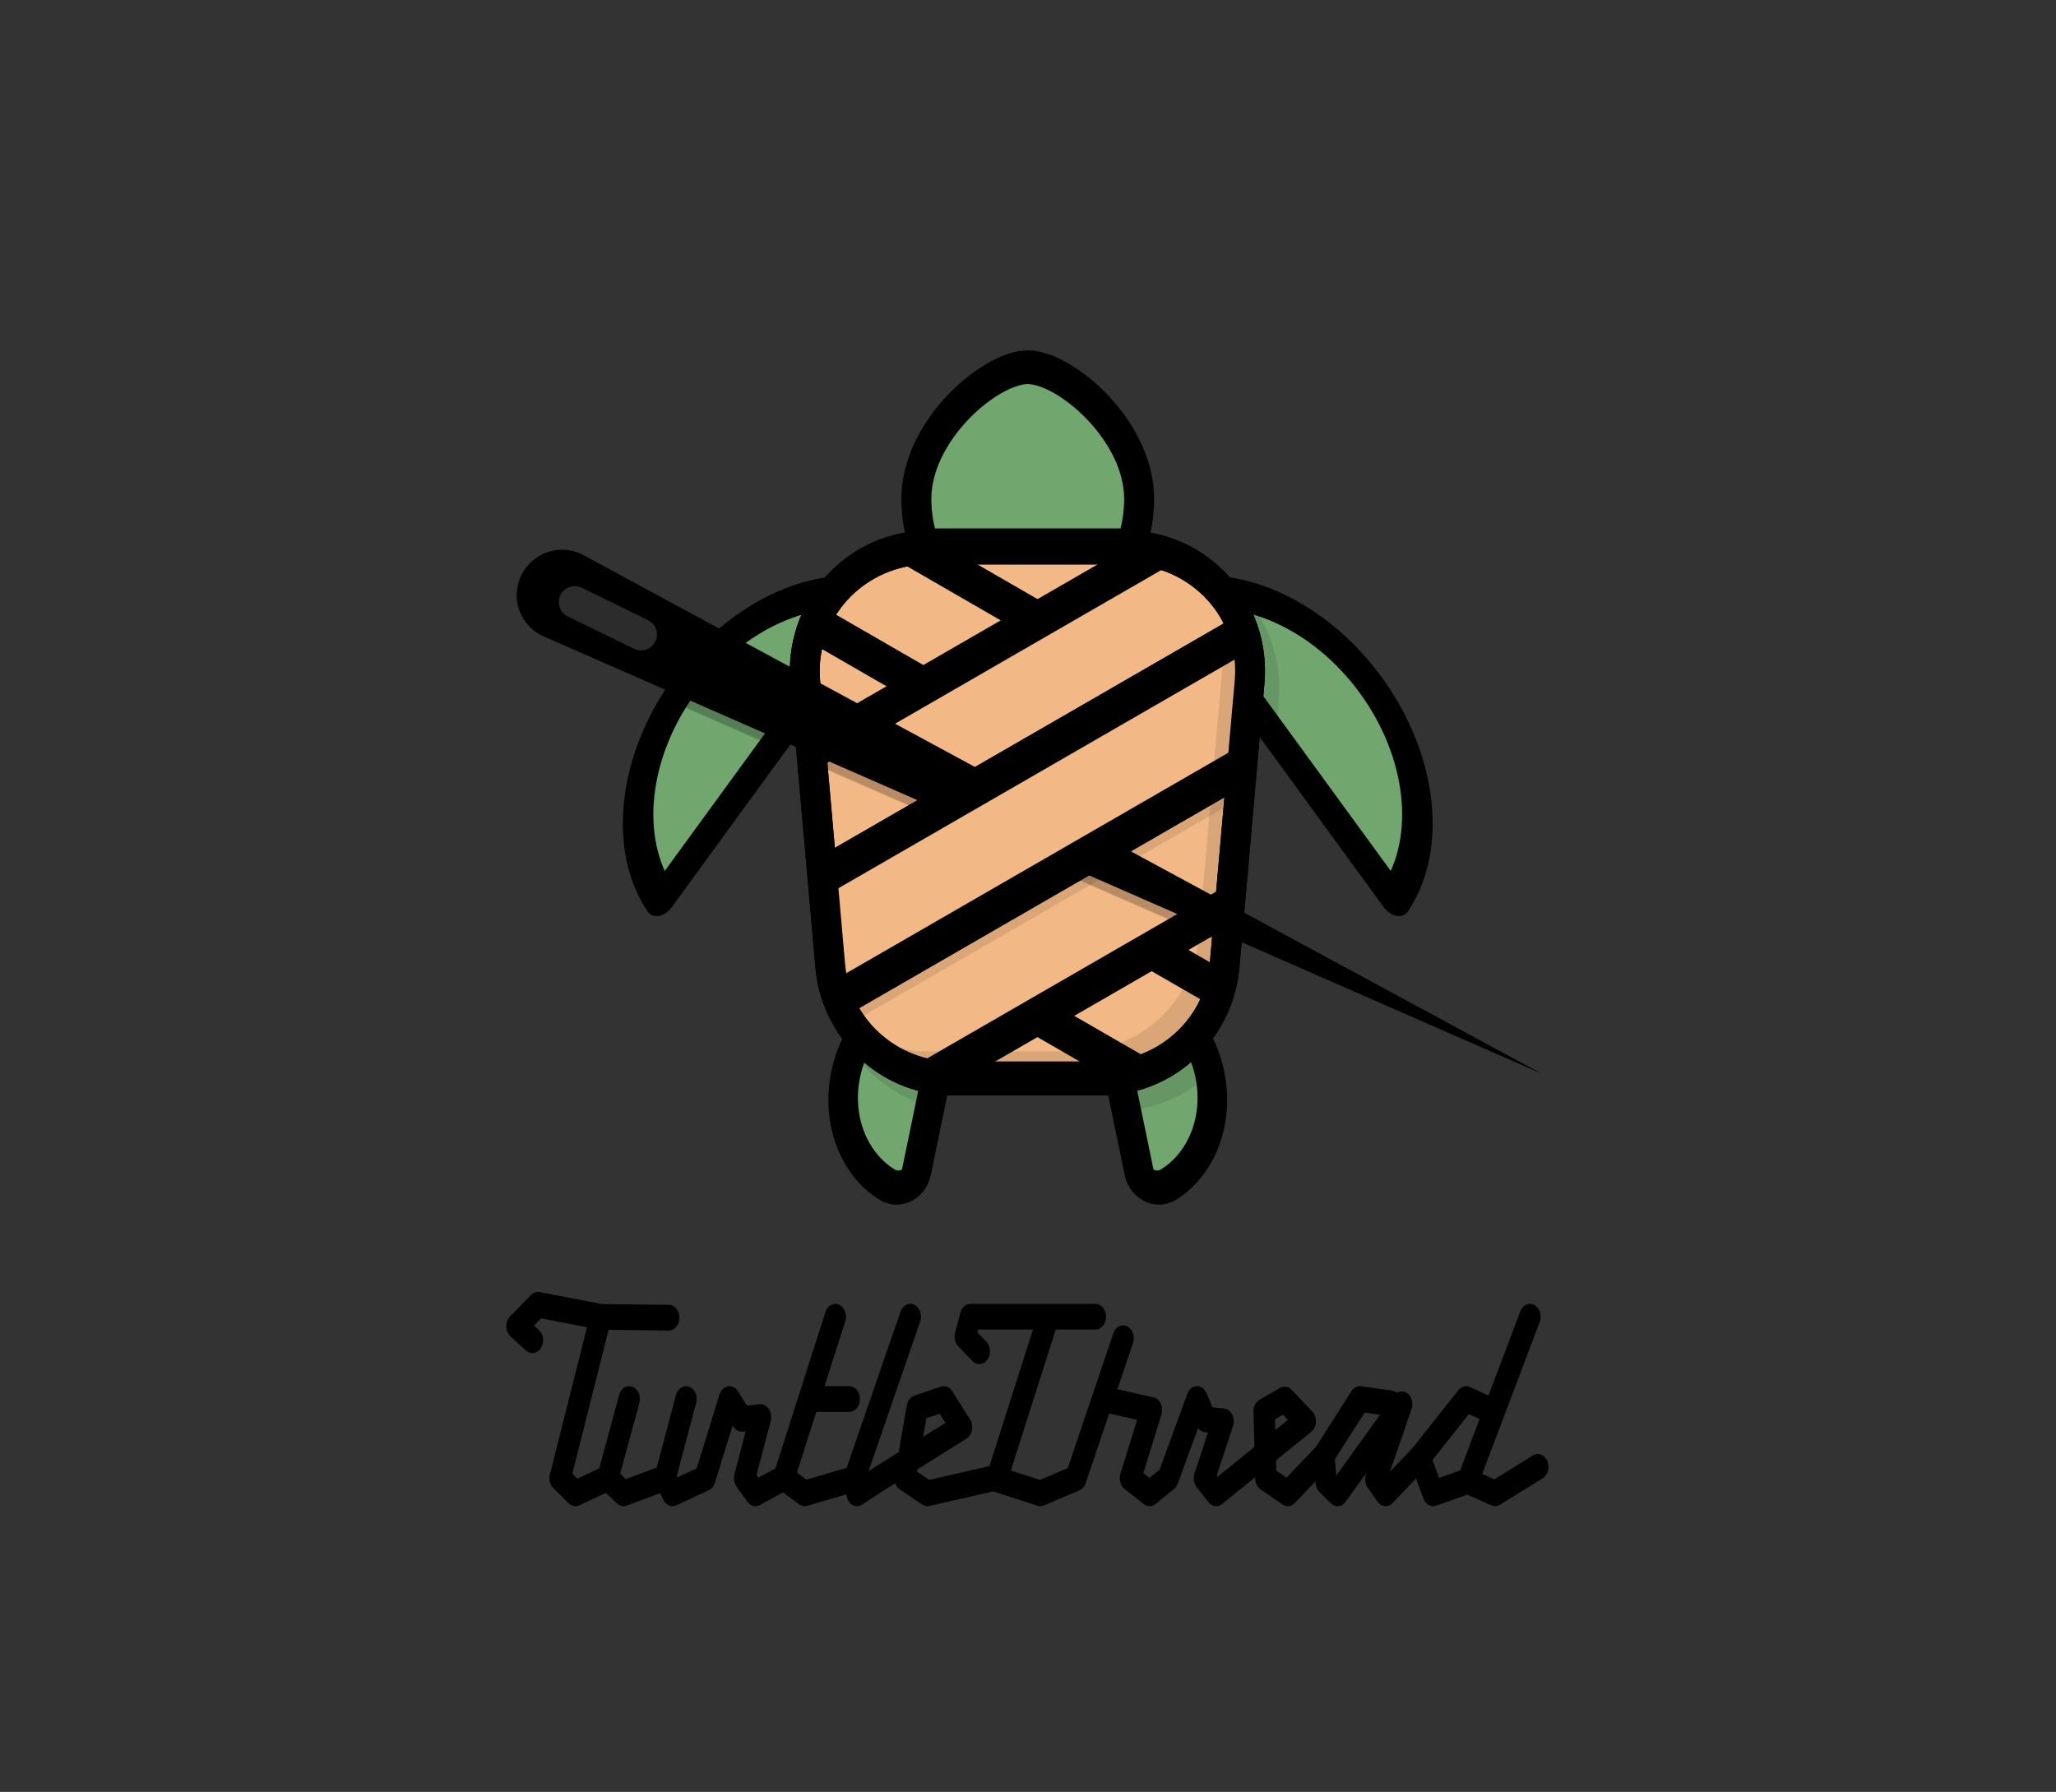 <?xml version="1.0" encoding="UTF-8" standalone="no"?>
<!DOCTYPE svg PUBLIC "-//W3C//DTD SVG 1.1//EN" "http://www.w3.org/Graphics/SVG/1.1/DTD/svg11.dtd">
<svg width="100%" height="100%" viewBox="0 0 1090 950" version="1.1" xmlns="http://www.w3.org/2000/svg" xmlns:xlink="http://www.w3.org/1999/xlink" xml:space="preserve" xmlns:serif="http://www.serif.com/" style="fill-rule:evenodd;clip-rule:evenodd;stroke-linecap:round;stroke-linejoin:round;stroke-miterlimit:1.5;">
    <rect x="0" y="0" width="1090" height="950" fill="#333333" stroke="none"/>
    <g transform="matrix(1.003,0,0,0.977,-236.9,-620.373)">
        <rect id="Artboard1" x="236.22" y="634.669" width="1086.61" height="971.63" style="fill:none;"/>
        <g id="Artboard11" serif:id="Artboard1">
            <g id="Turtle" transform="matrix(0.997,0,0,1.023,14.014,-36.33)">
                <g id="Legs" transform="matrix(1,0,0,1,8.927,0)">
                    <g transform="matrix(0.236,-1.145,0.979,0.202,-435.952,1407.54)">
                        <path d="M389.043,1086.61C389.043,1060.52 367.891,1039.37 341.799,1039.37C320.505,1039.37 302.501,1053.46 296.6,1072.82C295.629,1075.97 296.032,1079.48 297.68,1082.22C299.328,1084.96 302.014,1086.6 304.88,1086.6C329.391,1086.61 389.043,1086.61 389.043,1086.61Z" style="fill:rgb(113,166,111);stroke:black;stroke-width:15.56px;"/>
                    </g>
                    <g transform="matrix(-0.236,-1.145,-0.979,0.202,1953.53,1407.54)">
                        <path d="M389.043,1086.61C389.043,1060.52 367.891,1039.37 341.799,1039.37C320.505,1039.37 302.501,1053.46 296.6,1072.82C295.629,1075.97 296.032,1079.48 297.68,1082.22C299.328,1084.96 302.014,1086.6 304.88,1086.6C329.391,1086.61 389.043,1086.61 389.043,1086.61Z" style="fill:rgb(113,166,111);stroke:black;stroke-width:15.56px;"/>
                    </g>
                </g>
                <g id="Arms" transform="matrix(1,0,0,1,11.811,0)">
                    <g transform="matrix(0.789,-1.083,0.808,0.589,-530.729,831.288)">
                        <path d="M446.137,1060.6C437.059,1027.15 406.701,1003.94 372.047,1003.94C337.394,1003.94 307.036,1027.15 297.957,1060.6L446.137,1060.6Z" style="fill:rgb(113,166,111);stroke:black;stroke-width:14.32px;"/>
                    </g>
                    <g transform="matrix(-0.789,-1.083,-0.808,0.589,2042.54,831.288)">
                        <path d="M446.137,1060.6C437.059,1027.15 406.701,1003.94 372.047,1003.94C337.394,1003.94 307.036,1027.15 297.957,1060.6L446.137,1060.6Z" style="fill:rgb(113,166,111);stroke:black;stroke-width:14.32px;"/>
                    </g>
                </g>
                <g id="Shell" transform="matrix(-0.955,-1.16898e-16,1.32744e-16,-1.084,1139.76,2329.36)">
                    <path d="M513.112,1209.86C514.8,1226.74 508.36,1243.47 495.361,1255.97C482.362,1268.47 464,1275.59 444.754,1275.59L334.774,1275.59C315.527,1275.59 297.165,1268.47 284.167,1255.97C271.168,1243.47 264.727,1226.74 266.416,1209.86C270.709,1166.93 276.251,1111.5 280.314,1070.88C283.434,1039.68 313.106,1015.75 348.672,1015.75L430.856,1015.75C466.422,1015.75 496.094,1039.68 499.214,1070.88C503.276,1111.5 508.819,1166.93 513.112,1209.86Z" style="fill:rgb(235,235,235);"/>
                    <clipPath id="_clip1">
                        <path d="M513.112,1209.86C514.8,1226.74 508.36,1243.47 495.361,1255.97C482.362,1268.47 464,1275.59 444.754,1275.59L334.774,1275.59C315.527,1275.59 297.165,1268.47 284.167,1255.97C271.168,1243.47 264.727,1226.74 266.416,1209.86C270.709,1166.93 276.251,1111.5 280.314,1070.88C283.434,1039.68 313.106,1015.75 348.672,1015.75L430.856,1015.75C466.422,1015.75 496.094,1039.68 499.214,1070.88C503.276,1111.5 508.819,1166.93 513.112,1209.86Z"/>
                    </clipPath>
                    <g clip-path="url(#_clip1)">
                        <g transform="matrix(-0.973,-0.495,0.524,-0.799,198.278,2202.85)">
                            <g transform="matrix(1,0,5.55112e-16,1.495,-403.17,-459.7)">
                                <rect x="636.915" y="930.828" width="285.94" height="40.508" style="fill:rgb(242,184,133);stroke:black;stroke-width:13.01px;"/>
                            </g>
                            <g transform="matrix(1,0,5.55112e-16,1.495,-403.17,-399.154)">
                                <rect x="636.915" y="930.828" width="285.94" height="40.508" style="fill:rgb(242,184,133);stroke:black;stroke-width:13.01px;"/>
                            </g>
                            <g transform="matrix(1,0,5.55112e-16,1.495,-403.17,-338.608)">
                                <rect x="636.915" y="930.828" width="285.94" height="40.508" style="fill:rgb(242,184,133);stroke:black;stroke-width:13.01px;"/>
                            </g>
                            <g transform="matrix(1,0,5.55112e-16,1.495,-403.17,-278.061)">
                                <rect x="636.915" y="930.828" width="285.94" height="40.508" style="fill:rgb(242,184,133);stroke:black;stroke-width:13.01px;"/>
                            </g>
                            <g transform="matrix(1,0,5.55112e-16,1.495,-403.17,-217.515)">
                                <rect x="636.915" y="930.828" width="285.94" height="40.508" style="fill:rgb(242,184,133);stroke:black;stroke-width:13.01px;"/>
                            </g>
                        </g>
                        <g transform="matrix(-0.973,0.495,-0.524,-0.799,1312.1,1825.39)">
                            <g transform="matrix(1,0,5.55112e-16,1.495,-403.17,-399.154)">
                                <rect x="636.915" y="930.828" width="285.94" height="40.508" style="fill:rgb(242,184,133);stroke:black;stroke-width:13.01px;"/>
                            </g>
                            <g transform="matrix(1,0,5.55112e-16,1.495,-403.17,-338.608)">
                                <rect x="636.915" y="930.828" width="285.94" height="40.508" style="fill:rgb(242,184,133);stroke:black;stroke-width:13.01px;"/>
                            </g>
                            <g transform="matrix(1,0,5.55112e-16,1.495,-403.17,-278.061)">
                                <rect x="636.915" y="930.828" width="285.94" height="40.508" style="fill:rgb(242,184,133);stroke:black;stroke-width:13.01px;"/>
                            </g>
                        </g>
                    </g>
                    <path d="M513.112,1209.86C514.8,1226.74 508.36,1243.47 495.361,1255.97C482.362,1268.47 464,1275.59 444.754,1275.59L334.774,1275.59C315.527,1275.59 297.165,1268.47 284.167,1255.97C271.168,1243.47 264.727,1226.74 266.416,1209.86C270.709,1166.93 276.251,1111.5 280.314,1070.88C283.434,1039.68 313.106,1015.75 348.672,1015.75L430.856,1015.75C466.422,1015.75 496.094,1039.68 499.214,1070.88C503.276,1111.5 508.819,1166.93 513.112,1209.86Z" style="fill:none;stroke:black;stroke-width:16.57px;"/>
                </g>
                <g id="Head" transform="matrix(1,0,0,1.126,-2.27374e-13,-76.561)">
                    <path d="M822.591,907.651C825.353,900.707 826.772,893.301 826.772,885.827C826.772,853.233 787.402,823.772 767.717,823.772C748.031,823.772 708.661,853.233 708.661,885.827C708.661,893.301 710.08,900.707 712.842,907.651L822.591,907.651Z" style="fill:rgb(113,166,111);stroke:black;stroke-width:15.89px;"/>
                </g>
                <g id="Needle" transform="matrix(0.971,-0.241,0.241,0.971,-201.98,232.952)">
                    <g transform="matrix(-1.298,1.546,-0.965,-0.81,3464.31,-401.946)">
                        <path d="M1428.09,712.454L1430.72,813.812L1432.95,812.436L1437.88,1002.46L1435.67,1004.6L1436.09,1020.6L1438.37,1021.24L1439.56,1066.8C1438.8,1066.7 1438.04,1066.57 1437.27,1066.42L1438.9,1128.92C1438.9,1135.73 1436.66,1141.72 1433.3,1145.09C1432.03,1145.83 1430.65,1146.24 1429.22,1146.24C1422.65,1146.24 1417.32,1137.7 1417.32,1127.17L1428.09,712.454Z" style="fill-opacity:0.13;"/>
                    </g>
                    <g transform="matrix(0.971,0.241,-0.241,0.971,252.171,-177.405)">
                        <path d="M1039.21,1224.75L509.699,992.618C497.789,986.795 492.847,972.398 498.67,960.488C504.493,948.577 518.889,943.635 530.8,949.458L1039.21,1224.75ZM565.745,984.298L530.699,967.164C526.502,965.112 521.43,966.854 519.378,971.05C517.326,975.247 519.068,980.319 523.264,982.371L558.31,999.505C562.507,1001.56 567.579,999.815 569.631,995.618C571.683,991.422 569.941,986.349 565.745,984.298Z"/>
                    </g>
                    <g id="Needle-Shadow" serif:id="Needle Shadow" transform="matrix(0.971,0.241,-0.241,0.971,252.171,-177.405)">
                        <path d="M873.638,1152.17L873.214,1156.98L653.746,1060.77L653.288,1055.57L873.638,1152.17ZM632.049,1051.26L579.428,1028.19C580.218,1026.87 581.034,1025.56 581.876,1024.26L634.808,1047.46L632.049,1051.26Z" style="fill-opacity:0.13;"/>
                    </g>
                </g>
                <g id="Top-thread" serif:id="Top thread" transform="matrix(-0.955,-1.11022e-16,2.22045e-16,-1.084,1139.76,2329.36)">
                    <path d="M497.172,1254.16C496.812,1254.54 496.447,1254.91 496.076,1255.28C495.84,1255.51 495.601,1255.74 495.361,1255.97C482.362,1268.47 464,1275.59 444.754,1275.59L334.774,1275.59C323.919,1275.59 313.346,1273.33 303.858,1269.11C296.522,1265.85 289.834,1261.42 284.167,1255.97C283.548,1255.38 282.944,1254.77 282.356,1254.16C282,1253.79 281.649,1253.41 281.304,1253.04C270.232,1240.92 264.856,1225.45 266.416,1209.86L280.314,1070.88C281.654,1057.47 287.894,1045.41 297.396,1036.02C308.064,1025.46 322.844,1018.27 339.418,1016.29C342.448,1015.93 345.537,1015.75 348.672,1015.75L430.856,1015.75C433.991,1015.75 437.08,1015.93 440.109,1016.29C456.684,1018.27 471.464,1025.46 482.132,1036.02C488.527,1042.34 493.445,1049.87 496.386,1058.21C497.814,1062.26 498.776,1066.5 499.214,1070.88L513.112,1209.86C513.237,1211.11 513.318,1212.37 513.354,1213.62C513.783,1228.41 508.034,1242.84 497.172,1254.16Z" style="fill:none;"/>
                    <clipPath id="_clip2">
                        <path d="M497.172,1254.16C496.812,1254.54 496.447,1254.91 496.076,1255.28C495.84,1255.51 495.601,1255.74 495.361,1255.97C482.362,1268.47 464,1275.59 444.754,1275.59L334.774,1275.59C323.919,1275.59 313.346,1273.33 303.858,1269.11C296.522,1265.85 289.834,1261.42 284.167,1255.97C283.548,1255.38 282.944,1254.77 282.356,1254.16C282,1253.79 281.649,1253.41 281.304,1253.04C270.232,1240.92 264.856,1225.45 266.416,1209.86L280.314,1070.88C281.654,1057.47 287.894,1045.41 297.396,1036.02C308.064,1025.46 322.844,1018.27 339.418,1016.29C342.448,1015.93 345.537,1015.75 348.672,1015.75L430.856,1015.75C433.991,1015.75 437.08,1015.93 440.109,1016.29C456.684,1018.27 471.464,1025.46 482.132,1036.02C488.527,1042.34 493.445,1049.87 496.386,1058.21C497.814,1062.26 498.776,1066.5 499.214,1070.88L513.112,1209.86C513.237,1211.11 513.318,1212.37 513.354,1213.62C513.783,1228.41 508.034,1242.84 497.172,1254.16Z"/>
                    </clipPath>
                    <g clip-path="url(#_clip2)">
                        <g transform="matrix(-0.973,0.495,-0.524,-0.799,1312.1,1825.39)">
                            <g transform="matrix(1,0,5.55112e-16,1.495,-403.17,-338.608)">
                                <rect x="636.915" y="930.828" width="285.94" height="40.508" style="fill:rgb(242,184,133);stroke:black;stroke-width:13.01px;"/>
                            </g>
                            <g transform="matrix(0.808,0.5,-0.466,0.866,128.705,432.034)">
                                <path d="M415.23,493.919L438.142,533.604L696.328,384.539L703.69,397.289L438.142,550.604L407.868,498.169L415.23,493.919Z" style="fill-opacity:0.1;"/>
                            </g>
                        </g>
                    </g>
                    <path d="M497.172,1254.16C496.812,1254.54 496.447,1254.91 496.076,1255.28C495.84,1255.51 495.601,1255.74 495.361,1255.97C482.362,1268.47 464,1275.59 444.754,1275.59L334.774,1275.59C323.919,1275.59 313.346,1273.33 303.858,1269.11C296.522,1265.85 289.834,1261.42 284.167,1255.97C283.548,1255.38 282.944,1254.77 282.356,1254.16C282,1253.79 281.649,1253.41 281.304,1253.04C270.232,1240.92 264.856,1225.45 266.416,1209.86L280.314,1070.88C281.654,1057.47 287.894,1045.41 297.396,1036.02C308.064,1025.46 322.844,1018.27 339.418,1016.29C342.448,1015.93 345.537,1015.75 348.672,1015.75L430.856,1015.75C433.991,1015.75 437.08,1015.93 440.109,1016.29C456.684,1018.27 471.464,1025.46 482.132,1036.02C488.527,1042.34 493.445,1049.87 496.386,1058.21C497.814,1062.26 498.776,1066.5 499.214,1070.88L513.112,1209.86C513.237,1211.11 513.318,1212.37 513.354,1213.62C513.783,1228.41 508.034,1242.84 497.172,1254.16Z" style="fill:none;stroke:black;stroke-width:16.57px;"/>
                </g>
                <g transform="matrix(1,0,0,1,222.846,655.885)">
                    <path d="M443.095,526.435C441.732,522.047 440.814,517.453 440.395,512.704L427.129,362.058C427.009,360.697 426.932,359.336 426.898,357.979C426.489,341.953 431.976,326.307 442.345,314.036C442.688,313.63 443.037,313.227 443.391,312.828C443.616,312.575 443.844,312.322 444.073,312.072C456.481,298.523 474.008,290.808 492.38,290.808L597.361,290.808C607.722,290.808 617.815,293.262 626.872,297.832C620.88,296.28 614.664,295.474 608.361,295.474L503.38,295.474C485.297,295.474 467.94,302.105 454.517,313.955C452.567,315.676 450.701,317.507 448.928,319.443C438.595,330.726 432.113,344.831 430.165,359.748C429.959,361.323 429.804,362.906 429.7,364.496C429.612,365.844 429.561,367.196 429.547,368.551C429.522,370.956 429.615,373.371 429.828,375.789L443.095,526.435Z" style="fill:none;"/>
                </g>
                <g id="Shell-dropshadow" serif:id="Shell dropshadow" transform="matrix(1,0,0,1,218.846,651.885)">
                    <path d="M626.872,297.832C639.037,300.983 650.279,307.21 659.459,316.012C660.61,317.115 661.729,318.26 662.813,319.443C676.799,334.716 683.729,355.159 681.913,375.789L680.138,395.943L661.841,370.813L662.612,362.058C664.1,345.154 658.969,328.392 648.4,315.254C648.071,314.845 647.736,314.439 647.396,314.036C646.834,313.371 646.258,312.716 645.667,312.072C640.257,306.164 633.874,301.366 626.872,297.832ZM633.04,550.493C636.656,556.432 639.376,563.21 640.902,570.595C641.349,572.76 641.681,574.919 641.903,577.062C629.689,587.079 614.234,593.229 597.453,593.758C595.976,586.619 594.43,579.142 592.927,571.869C608.748,569.731 622.856,561.931 633.04,550.493ZM493.076,589.947C476.214,584.267 462.006,572.654 453.042,557.481C447.599,548.268 444.09,537.742 443.095,526.435C445.902,535.47 450.596,543.635 456.701,550.493C466.884,561.931 480.992,569.731 496.813,571.869C495.576,577.857 494.309,583.984 493.076,589.947Z" style="fill-opacity:0.1;"/>
                </g>
                <g id="Shell-shadows" serif:id="Shell shadows" transform="matrix(1,0,0,1,222.846,655.885)">
                    <path d="M636.909,304.094C640.041,306.466 642.975,309.131 645.667,312.072C658.075,325.62 664.223,343.757 662.612,362.058L649.345,512.704C646.367,546.523 618.044,572.461 584.094,572.461L505.646,572.461C483.658,572.461 464.03,561.58 452.119,544.725C463.148,553.09 476.88,558.02 491.682,558.02L570.129,558.02C604.079,558.02 632.402,532.082 635.381,498.263L648.647,347.617C650.014,332.09 645.796,316.682 636.909,304.094Z" style="fill-opacity:0.1;"/>
                </g>
            </g>
            <g transform="matrix(1.093,0,0,1.354,-67.329,-487.609)">
                <g id="Text">
                    <g>
                        <g transform="matrix(1,0,0,1,-4.577,-1.517)">
                            <path d="M539.778,1367.75L532.275,1362.12L542.404,1353.5L572.789,1358.37L605.687,1358.69L572.789,1358.37L553.125,1423.03L560.54,1429.09L576.187,1423.03L586.559,1391.29L576.187,1423.03L583.79,1429.09L603.924,1422.89L614.032,1391.29L603.924,1422.89L607.524,1429.09L623.186,1423.03L635.04,1391.29L641.061,1399.26L650.064,1398.51L642.34,1423.03L647.623,1429.09L661.318,1422.89L686.239,1358.3L673.508,1391.29L692.96,1391.29L673.508,1391.29L661.318,1422.89L671.396,1429.09L695.454,1423.27L722.487,1358.3L695.556,1423.03L696.731,1429.09L707.925,1423.03L747.285,1402.59L738.663,1391.29L725.854,1394.86L719.925,1423.03L730.755,1429.09L762.749,1423.03" style="fill:none;stroke:black;stroke-width:10.29px;"/>
                        </g>
                        <g transform="matrix(1,0,0,1,-5.577,-1.517)">
                            <path d="M756.87,1372.16L750.041,1366.27L752.601,1358.3L812.983,1358.3L790.303,1358.3L765.253,1423.43L786.424,1429.09L803.545,1423.03L826.424,1366.91L816.484,1391.29L840.13,1395.67L829.939,1423.03L839.223,1429.09L848.177,1423.03L862.142,1391.29L866.402,1399.46L874.771,1400.23L865.702,1423.03L871.413,1429.09L914.512,1400.17L904.542,1391.48L894.607,1396.2L895.425,1423.03L906.063,1429.09L923.476,1413.92L940.9,1391.29L955.812,1393L940.9,1391.29L923.476,1413.92L924.617,1424.57L930.11,1429.09L961.138,1393.38L948.584,1423.43L953.362,1429.09L969.887,1414.68L992.271,1391.29L1005.65,1396.42L992.271,1391.29L969.887,1414.68L976.355,1429.09L993.093,1424.19L1023.17,1358.3L993.093,1424.19L1006.28,1429.09L1026.95,1418.49" style="fill:none;stroke:black;stroke-width:10.29px;"/>
                        </g>
                    </g>
                </g>
            </g>
        </g>
    </g>
</svg>
